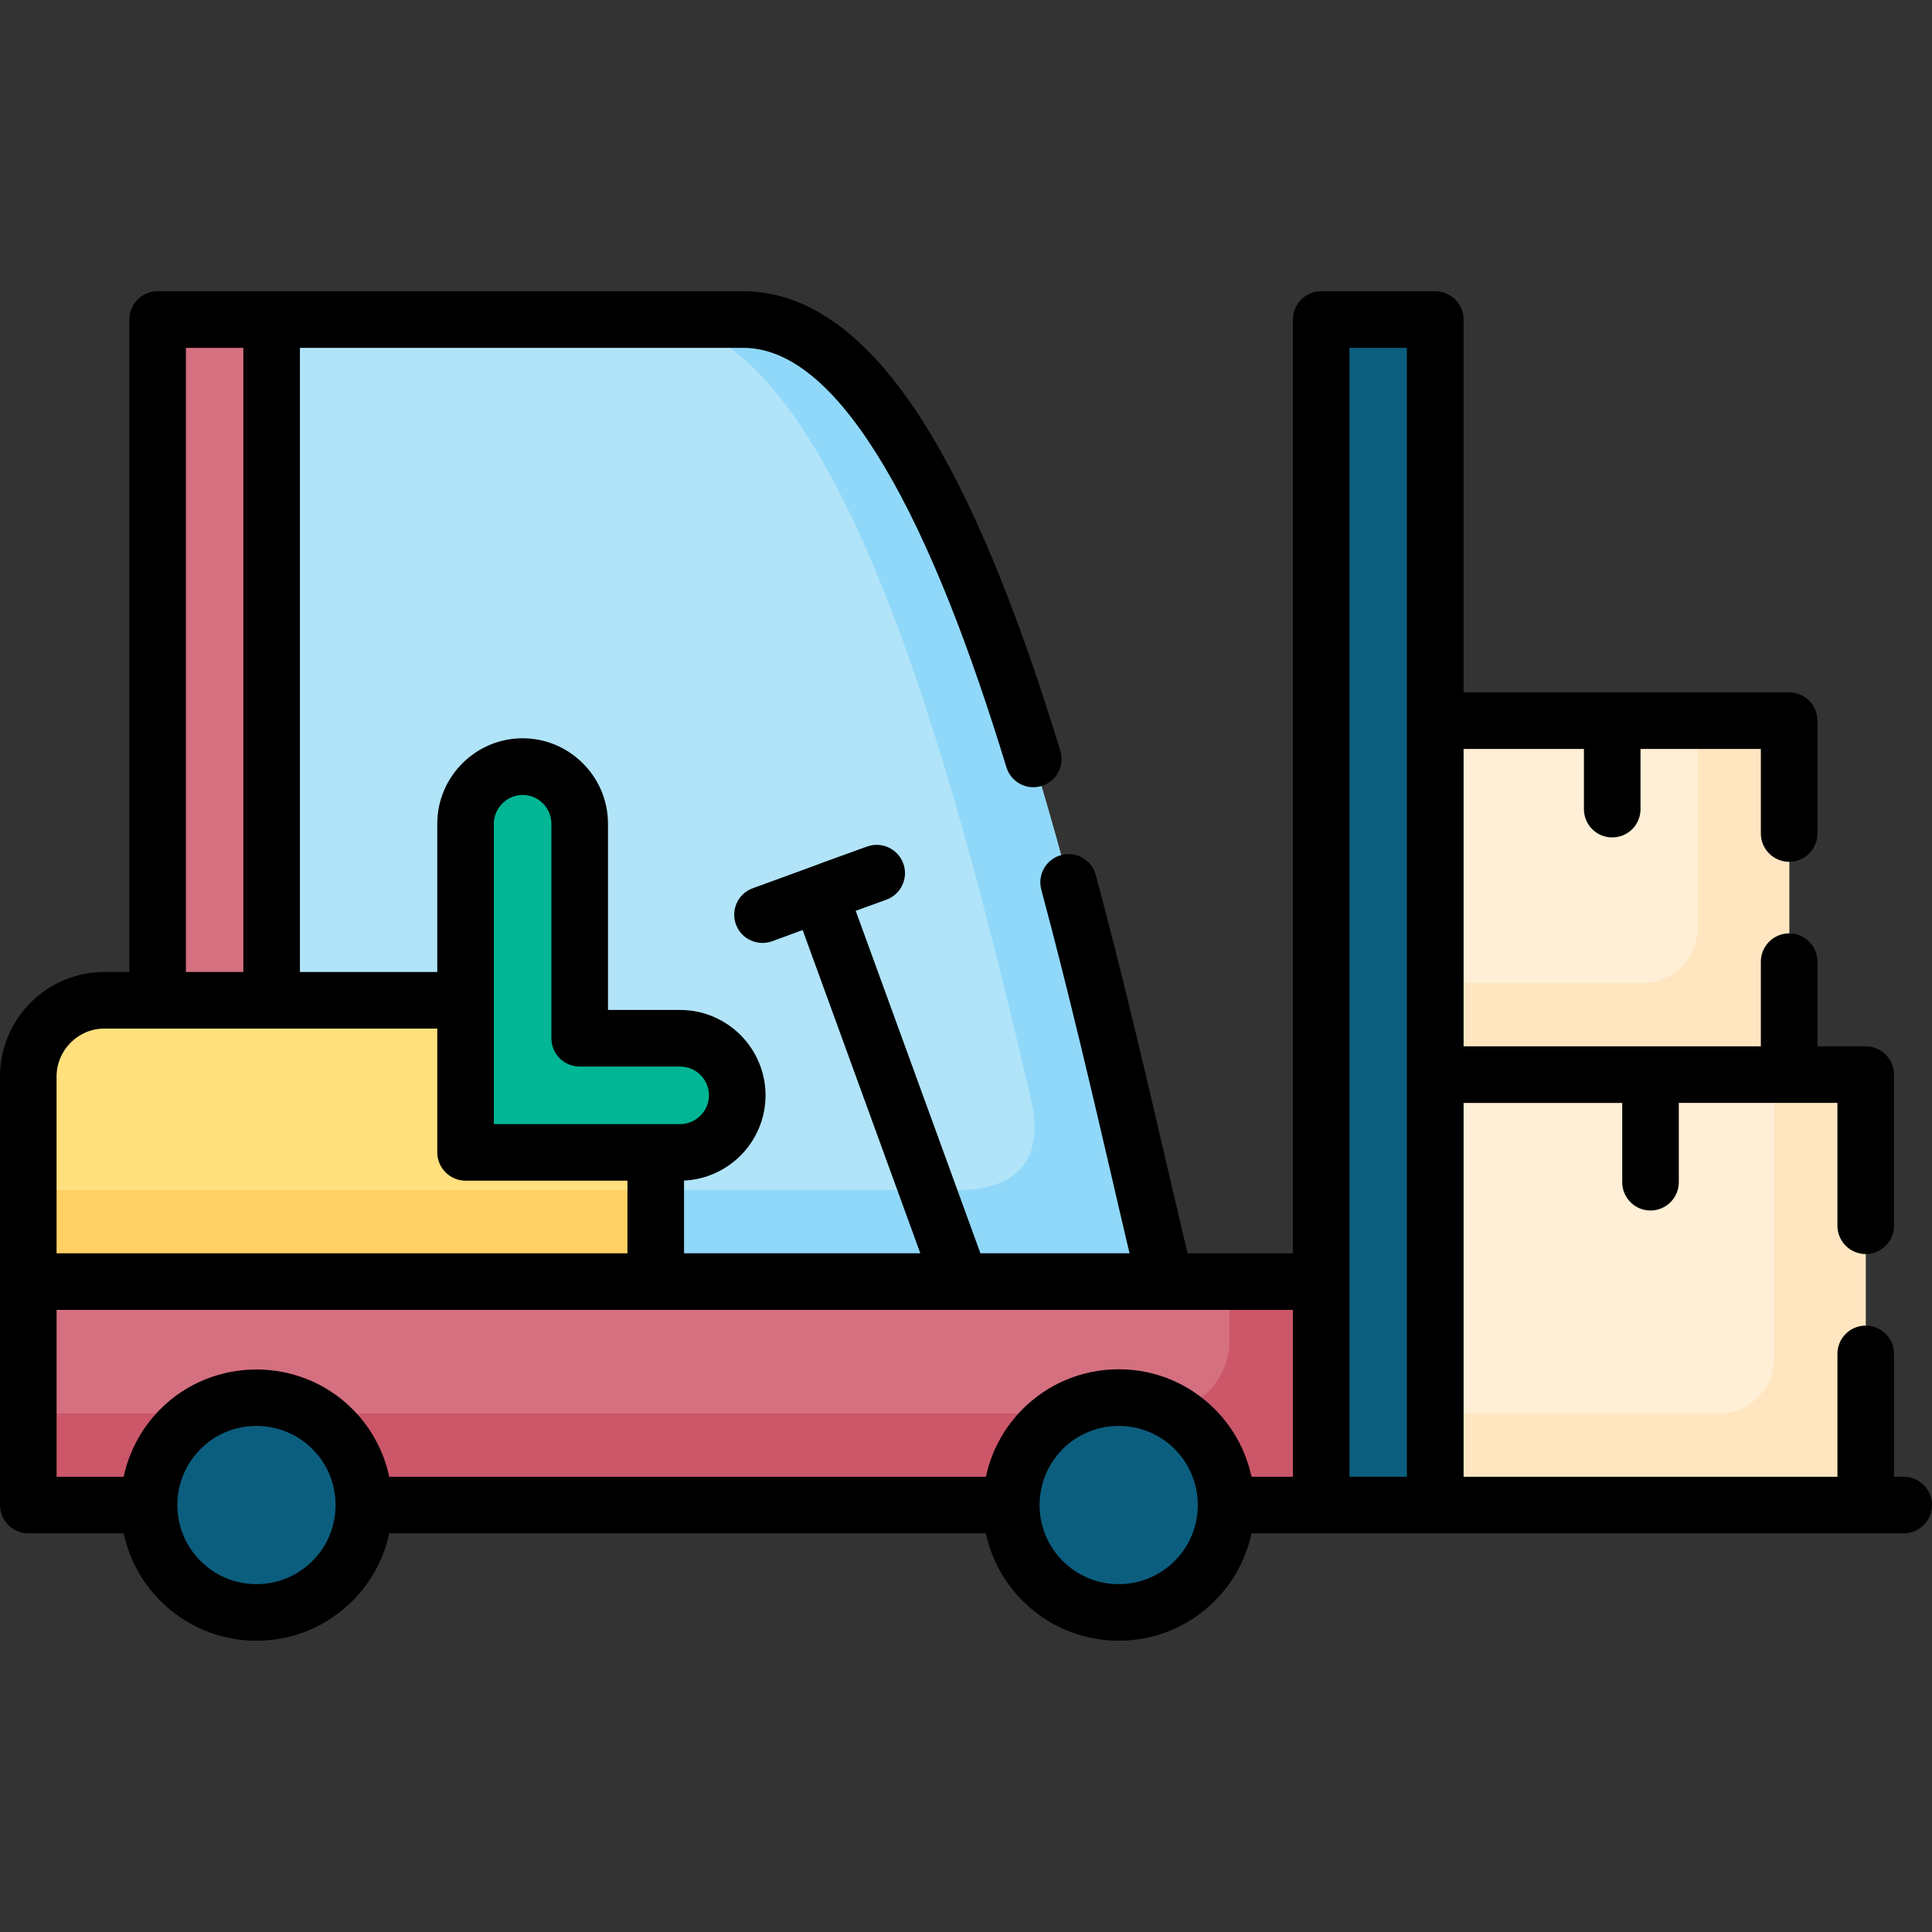 <svg id="Capa_1" enable-background="new 0 0 512 512" height="512" viewBox="0 0 512 512" width="512" xmlns="http://www.w3.org/2000/svg"><rect x="0" y="0" width="512" height="512" fill="#333333" stroke="none"/><g><g clip-rule="evenodd" fill-rule="evenodd"><path d="m57.431 344.499 251.38-4.848c-20.496-84.983-53.35-254.951-111.857-254.951h-124.953z" fill="#b1e4f9"/><path d="m253.902 315.387h-181.901-24.265v24.265h24.265l98.222 9.468 138.588-9.468c-1.814-7.483-3.714-15.647-5.725-24.265-20.752-89.349-52.784-230.687-106.132-230.687h-24.265c48.756 0 79.853 118.008 100.517 206.562 3.827 16.358-4.167 24.125-19.304 24.125z" fill="#90d8f9"/><path d="m173.766 339.651v-34.271l-50.372-40.31h-95.727c-11.084 0-20.155 9.07-20.155 20.154v54.426l90.625 6.548z" fill="#ffe07d"/><path d="m41.755 265.071h30.246v-180.371h-22.479c-5.159 0-7.767 3.26-7.767 7.768z" fill="#d57080"/><path d="m138.502 203.161c8.306 0 15.109 6.804 15.109 15.109v56.892h26.645c8.306 0 15.109 6.804 15.109 15.108 0 8.306-6.804 15.11-15.109 15.11h-49.097c-5.499 0-7.767-2.324-7.767-7.768v-79.342c.002-8.305 6.805-15.109 15.11-15.109z" fill="#00b694"/><path d="m15.279 398.84h334.86v-59.188h-41.329-301.298v51.422c0 4.733 2.523 7.766 7.767 7.766z" fill="#d57080"/><path d="m15.279 398.84h334.86v-59.188h-24.293v15.506c0 10.687-8.73 19.417-19.389 19.417h-298.945v16.499c0 4.733 2.523 7.766 7.767 7.766z" fill="#cb5769"/><path d="m67.976 427.328c15.675 0 28.46-12.812 28.46-28.488s-12.785-28.461-28.46-28.461c-15.676 0-28.489 12.785-28.489 28.461s12.813 28.488 28.489 28.488z" fill="#0c5e7f"/><path d="m296.478 427.328c15.677 0 28.461-12.812 28.461-28.488s-12.784-28.461-28.461-28.461c-15.704 0-28.488 12.785-28.488 28.461s12.784 28.488 28.488 28.488z" fill="#0c5e7f"/><path d="m375.51 390.109h118.915v-97.571c0-5.328-3.118-7.767-7.767-7.767h-12.501v-86.032c0-4.961-2.466-7.767-7.768-7.767h-90.88c.001 66.388.001 132.777.001 199.137z" fill="#ffefd6"/><path d="m350.14 398.84h30.217v-22.31-71.972-212.09c0-4.281-3.486-7.768-7.767-7.768h-14.684c-4.28 0-7.767 3.486-7.767 7.768v306.372z" fill="#0c5e7f"/><path d="m455.59 374.574h-75.233v16.499c0 4.847 2.665 7.767 7.769 7.767h106.3v-101.453c0-5.33-3.118-7.768-7.767-7.768h-12.501-3.997v70.414c-.001 7.993-6.55 14.541-14.571 14.541z" fill="#ffe6c1"/><path d="m380.356 284.772h93.801v-86.032c0-4.961-2.466-7.767-7.768-7.767h-16.498v54.964c0 8.023-6.548 14.57-14.57 14.57h-54.965z" fill="#ffe6c1"/><path d="m7.512 315.387h166.254v24.265h-166.254z" fill="#ffd064"/></g><path d="m103.154 391.356h158.119c1.474-6.917 4.933-13.126 9.751-17.944 6.52-6.52 15.506-10.545 25.455-10.545 9.923 0 18.908 4.025 25.428 10.545 4.819 4.818 8.277 11.027 9.751 17.944h10.971v-44.222h-327.633v44.222h17.773c1.474-6.917 4.933-13.126 9.751-17.944 13.975-13.975 36.907-13.975 50.882 0 4.82 4.818 8.278 11.028 9.752 17.944zm341.748-99.072v21.005c0 4.139-3.373 7.512-7.512 7.512s-7.483-3.373-7.483-7.512v-21.005h-42.038v99.072h99.072v-32.571c0-4.139 3.345-7.483 7.483-7.483s7.512 3.345 7.512 7.483v32.571h2.58c4.139 0 7.483 3.345 7.483 7.483 0 4.139-3.345 7.512-7.483 7.512-57.63 0-115.258 0-172.859 0-1.474 6.917-4.932 13.097-9.751 17.915-6.52 6.52-15.505 10.545-25.428 10.545-9.949 0-18.935-4.025-25.455-10.545-4.818-4.818-8.277-10.998-9.751-17.915h-158.118c-1.474 6.917-4.932 13.097-9.751 17.915-6.52 6.52-15.505 10.545-25.427 10.545-9.95 0-18.936-4.025-25.456-10.545-4.819-4.818-8.277-10.998-9.751-17.915h-25.257c-4.139 0-7.512-3.373-7.512-7.512v-113.613c0-7.598 3.118-14.514 8.107-19.531 5.017-5.018 11.934-8.107 19.56-8.107h6.604v-172.888c0-4.139 3.345-7.512 7.484-7.512h155.198c19.56 0 36.028 14.938 50.089 38.494 13.068 21.885 24.264 51.563 33.96 83.311 1.19 3.941-1.021 8.107-4.989 9.298-3.94 1.219-8.107-1.021-9.298-4.96-9.383-30.672-20.126-59.217-32.514-79.967-11.367-19.077-23.811-31.181-37.248-31.181h-117.468v165.402h36.397v-39.315c0-6.208 2.551-11.878 6.633-15.96 4.11-4.109 9.751-6.661 15.987-6.661s11.878 2.552 15.988 6.661c4.082 4.082 6.633 9.752 6.633 15.96v49.38h19.134c6.236 0 11.878 2.552 15.988 6.634 4.082 4.109 6.633 9.75 6.633 15.986s-2.551 11.879-6.633 15.989c-3.884 3.854-9.156 6.35-14.967 6.604v19.275h62.618l-31.182-85.664-8.107 2.977c-3.883 1.389-8.192-.624-9.581-4.479-1.417-3.884.595-8.192 4.479-9.581l15.137-5.528c5.018-1.898 10.12-3.685 15.165-5.527 3.884-1.389 8.165.624 9.582 4.508 1.389 3.883-.595 8.163-4.479 9.58l-8.136 2.948 33.052 90.767h39.516c-1.502-6.321-2.948-12.558-4.45-19.049-5.471-23.528-11.707-50.344-18.936-77.33-1.077-3.997 1.304-8.107 5.301-9.156 3.997-1.077 8.079 1.305 9.155 5.301 7.201 26.845 13.522 54.029 19.05 77.841 1.899 8.107 3.686 15.817 5.244 22.393h27.922v-247.439c0-4.139 3.345-7.512 7.512-7.512h30.217c4.14 0 7.513 3.373 7.513 7.512v98.788h86.288c4.139 0 7.483 3.346 7.483 7.484v29.906c0 4.167-3.345 7.512-7.483 7.512-4.14 0-7.513-3.345-7.513-7.512v-22.395h-31.89v15.96c0 4.139-3.345 7.483-7.512 7.483-4.139 0-7.483-3.345-7.483-7.483v-15.96h-31.891v78.804h78.775v-22.422c0-4.139 3.373-7.512 7.513-7.512 4.139 0 7.483 3.373 7.483 7.512v22.422h12.784c4.139 0 7.512 3.346 7.512 7.483v40.055c0 4.139-3.373 7.512-7.512 7.512s-7.483-3.373-7.483-7.512v-32.542h-42.039zm-278.62 20.609h-42.888c-4.139 0-7.512-3.373-7.512-7.512v-32.798c-29.396 0-58.82 0-88.215 0-3.487 0-6.634 1.417-8.93 3.713-2.296 2.297-3.742 5.471-3.742 8.93v46.914h151.287zm-22.394-99.981c-1.389-1.389-3.288-2.239-5.386-2.239-2.069 0-3.997.851-5.357 2.239-1.389 1.391-2.268 3.29-2.268 5.358v79.626h49.38c2.098 0 3.997-.879 5.386-2.269 1.389-1.36 2.24-3.287 2.24-5.357 0-2.098-.851-3.996-2.24-5.385-1.389-1.39-3.288-2.24-5.386-2.24h-26.645c-4.139 0-7.484-3.345-7.484-7.483v-56.892c-.001-2.068-.879-3.967-2.24-5.358zm-79.399-120.727h-15.222v165.402h15.222zm293.134 299.171h15.222c0-99.725 0-199.448 0-299.172h-15.222zm-46.318-7.342c-3.798-3.799-9.042-6.123-14.826-6.123-5.81 0-11.055 2.324-14.853 6.123-3.77 3.8-6.123 9.044-6.123 14.826 0 5.812 2.353 11.056 6.123 14.825 3.799 3.799 9.043 6.151 14.853 6.151 5.784 0 11.028-2.353 14.826-6.151 3.771-3.77 6.123-9.014 6.123-14.825 0-5.782-2.353-11.026-6.123-14.826zm-228.504 0c-3.798-3.799-9.043-6.123-14.825-6.123-5.811 0-11.056 2.324-14.826 6.123-3.798 3.8-6.151 9.044-6.151 14.826 0 5.812 2.353 11.056 6.151 14.825 3.77 3.799 9.014 6.151 14.826 6.151 5.783 0 11.027-2.353 14.825-6.151 3.798-3.77 6.122-9.014 6.122-14.825.001-5.782-2.323-11.026-6.122-14.826z"/></g></svg>